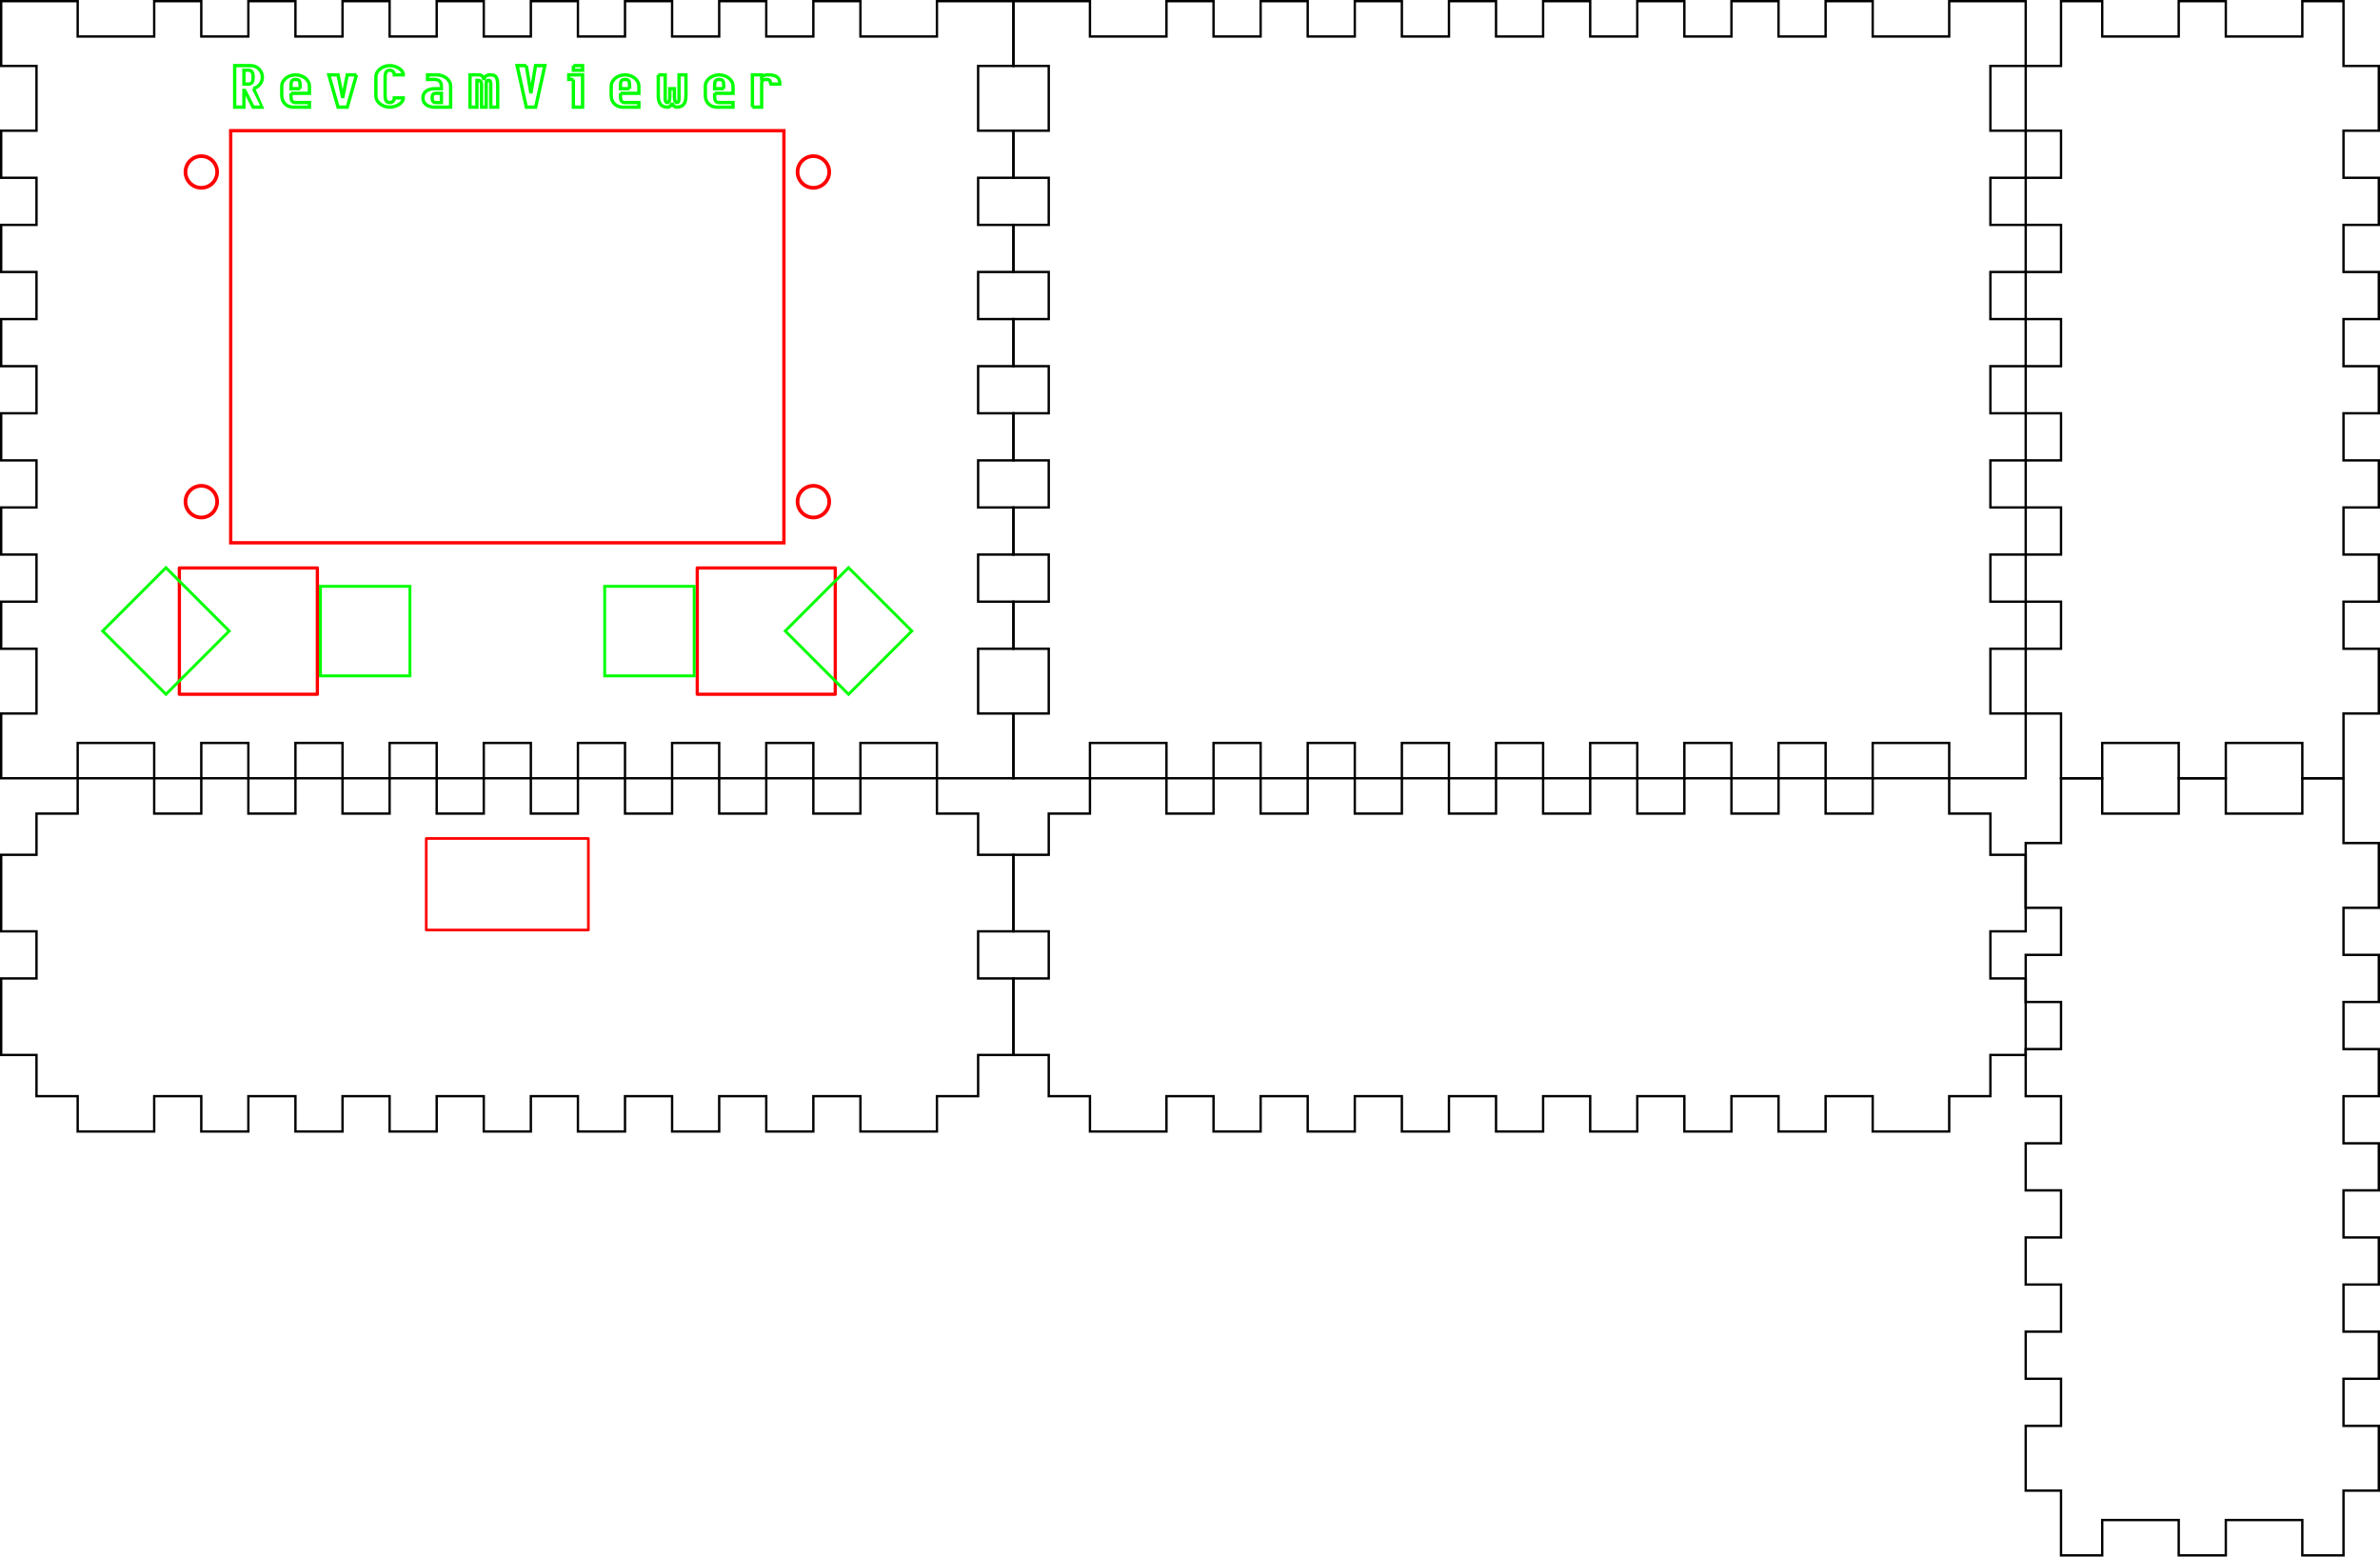 <?xml version="1.0" encoding="UTF-8" standalone="no"?>
<svg
   xmlns:dc="http://purl.org/dc/elements/1.1/"
   xmlns:cc="http://creativecommons.org/ns#"
   xmlns:rdf="http://www.w3.org/1999/02/22-rdf-syntax-ns#"
   xmlns:svg="http://www.w3.org/2000/svg"
   xmlns="http://www.w3.org/2000/svg"
   xmlns:sodipodi="http://sodipodi.sourceforge.net/DTD/sodipodi-0.dtd"
   xmlns:inkscape="http://www.inkscape.org/namespaces/inkscape"
   version="1.1"
   width="716.457"
   height="468.425"
   viewBox="0 0 716.457 468.426"
   id="svg4030"
   inkscape:version="0.48.4 r9939"
   sodipodi:docname="peetz0r_tft_lcd.svg">
  <defs
     id="defs4058" />
  <sodipodi:namedview
     pagecolor="#ffffff"
     bordercolor="#666666"
     borderopacity="1"
     objecttolerance="10"
     gridtolerance="10"
     guidetolerance="10"
     inkscape:pageopacity="0"
     inkscape:pageshadow="2"
     inkscape:window-width="1600"
     inkscape:window-height="850"
     id="namedview4056"
     showgrid="true"
     inkscape:document-units="mm"
     units="mm"
     inkscape:zoom="2.0953931"
     inkscape:cx="165.27035"
     inkscape:cy="285.07077"
     inkscape:window-x="0"
     inkscape:window-y="25"
     inkscape:window-maximized="1"
     inkscape:current-layer="svg4030"
     fit-margin-top="0"
     fit-margin-left="0"
     fit-margin-right="0"
     fit-margin-bottom="0">
    <inkscape:grid
       type="xygrid"
       id="grid4062"
       empspacing="10"
       visible="true"
       enabled="true"
       snapvisiblegridlinesonly="true"
       units="mm"
       spacingx="1mm"
       spacingy="1mm"
       color="#0000ff"
       opacity="0.251"
       empcolor="#0000ff"
       empopacity="0.753"
       dotted="false"
       originx="3.1mm"
       originy="3.1mm" />
  </sodipodi:namedview>
  <!-- Front-->
  <g
     transform="translate(0.354,0.354)"
     id="g4032">
    <polygon
       style="fill:none;stroke:#000000;stroke-width:0.709"
       points="88.583,0 88.583,10.63 102.756,10.63 102.756,0 116.929,0 116.929,10.63 131.102,10.63 131.102,0 145.276,0 145.276,10.63 159.449,10.63 159.449,0 173.622,0 173.622,10.63 187.795,10.63 187.795,0 201.969,0 201.969,10.63 216.142,10.63 216.142,0 230.315,0 230.315,10.63 244.488,10.63 244.488,0 258.662,0 258.662,10.63 281.693,10.63 281.693,0 304.725,0 304.725,19.488 294.095,19.488 294.095,38.976 304.725,38.976 304.725,53.15 294.095,53.15 294.095,67.323 304.725,67.323 304.725,81.496 294.095,81.496 294.095,95.669 304.725,95.669 304.725,109.843 294.095,109.843 294.095,124.016 304.725,124.016 304.725,138.189 294.095,138.189 294.095,152.362 304.725,152.362 304.725,166.536 294.095,166.536 294.095,180.709 304.725,180.709 304.725,194.882 294.095,194.882 294.095,214.37 304.725,214.37 304.725,233.858 281.693,233.858 281.693,223.229 258.662,223.229 258.662,233.858 244.488,233.858 244.488,223.229 230.315,223.229 230.315,233.858 216.142,233.858 216.142,223.229 201.969,223.229 201.969,233.858 187.795,233.858 187.795,223.229 173.622,223.229 173.622,233.858 159.449,233.858 159.449,223.229 145.276,223.229 145.276,233.858 131.102,233.858 131.102,223.229 116.929,223.229 116.929,233.858 102.756,233.858 102.756,223.229 88.583,223.229 88.583,233.858 74.41,233.858 74.41,223.229 60.236,223.229 60.236,233.858 46.063,233.858 46.063,223.229 23.032,223.229 23.032,233.858 0,233.858 0,214.37 10.63,214.37 10.63,194.882 0,194.882 0,180.709 10.63,180.709 10.63,166.536 0,166.536 0,152.362 10.63,152.362 10.63,138.189 0,138.189 0,124.016 10.63,124.016 10.63,109.843 0,109.843 0,95.669 10.63,95.669 10.63,81.496 0,81.496 0,67.323 10.63,67.323 10.63,53.15 0,53.15 0,38.976 10.63,38.976 10.63,19.488 0,19.488 0,0 23.032,0 23.032,10.63 46.063,10.63 46.063,0 60.236,0 60.236,10.63 74.41,10.63 74.41,0 "
       id="polygon4034" />
  </g>
  <!-- Back-->
  <g
     transform="translate(305.079,0.354)"
     id="g4036">
    <polygon
       style="fill:none;stroke:#000000;stroke-width:0.709"
       points="88.583,0 88.583,10.63 102.756,10.63 102.756,0 116.929,0 116.929,10.63 131.102,10.63 131.102,0 145.276,0 145.276,10.63 159.449,10.63 159.449,0 173.622,0 173.622,10.63 187.795,10.63 187.795,0 201.969,0 201.969,10.63 216.142,10.63 216.142,0 230.315,0 230.315,10.63 244.488,10.63 244.488,0 258.662,0 258.662,10.63 281.693,10.63 281.693,0 304.725,0 304.725,19.488 294.095,19.488 294.095,38.976 304.725,38.976 304.725,53.15 294.095,53.15 294.095,67.323 304.725,67.323 304.725,81.496 294.095,81.496 294.095,95.669 304.725,95.669 304.725,109.843 294.095,109.843 294.095,124.016 304.725,124.016 304.725,138.189 294.095,138.189 294.095,152.362 304.725,152.362 304.725,166.536 294.095,166.536 294.095,180.709 304.725,180.709 304.725,194.882 294.095,194.882 294.095,214.37 304.725,214.37 304.725,233.858 281.693,233.858 281.693,223.229 258.662,223.229 258.662,233.858 244.488,233.858 244.488,223.229 230.315,223.229 230.315,233.858 216.142,233.858 216.142,223.229 201.969,223.229 201.969,233.858 187.795,233.858 187.795,223.229 173.622,223.229 173.622,233.858 159.449,233.858 159.449,223.229 145.276,223.229 145.276,233.858 131.102,233.858 131.102,223.229 116.929,223.229 116.929,233.858 102.756,233.858 102.756,223.229 88.583,223.229 88.583,233.858 74.41,233.858 74.41,223.229 60.236,223.229 60.236,233.858 46.063,233.858 46.063,223.229 23.032,223.229 23.032,233.858 0,233.858 0,214.37 10.63,214.37 10.63,194.882 0,194.882 0,180.709 10.63,180.709 10.63,166.536 0,166.536 0,152.362 10.63,152.362 10.63,138.189 0,138.189 0,124.016 10.63,124.016 10.63,109.843 0,109.843 0,95.669 10.63,95.669 10.63,81.496 0,81.496 0,67.323 10.63,67.323 10.63,53.15 0,53.15 0,38.976 10.63,38.976 10.63,19.488 0,19.488 0,0 23.032,0 23.032,10.63 46.063,10.63 46.063,0 60.236,0 60.236,10.63 74.41,10.63 74.41,0 "
       id="polygon4038" />
  </g>
  <!-- Left-->
  <g
     transform="translate(609.804,0.354)"
     id="g4040">
    <polygon
       style="fill:none;stroke:#000000;stroke-width:0.709"
       points="95.669,0 95.669,19.488 106.299,19.488 106.299,38.976 95.669,38.976 95.669,53.15 106.299,53.15 106.299,67.323 95.669,67.323 95.669,81.496 106.299,81.496 106.299,95.669 95.669,95.669 95.669,109.843 106.299,109.843 106.299,124.016 95.669,124.016 95.669,138.189 106.299,138.189 106.299,152.362 95.669,152.362 95.669,166.536 106.299,166.536 106.299,180.709 95.669,180.709 95.669,194.882 106.299,194.882 106.299,214.37 95.669,214.37 95.669,233.858 83.268,233.858 83.268,223.229 60.236,223.229 60.236,233.858 46.063,233.858 46.063,223.229 23.032,223.229 23.032,233.858 10.63,233.858 10.63,214.37 0,214.37 0,194.882 10.63,194.882 10.63,180.709 0,180.709 0,166.536 10.63,166.536 10.63,152.362 0,152.362 0,138.189 10.63,138.189 10.63,124.016 0,124.016 0,109.843 10.63,109.843 10.63,95.669 0,95.669 0,81.496 10.63,81.496 10.63,67.323 0,67.323 0,53.15 10.63,53.15 10.63,38.976 0,38.976 0,19.488 10.63,19.488 10.63,0 23.032,0 23.032,10.63 46.063,10.63 46.063,0 60.236,0 60.236,10.63 83.268,10.63 83.268,0 "
       id="polygon4042" />
  </g>
  <!-- Right-->
  <g
     transform="translate(609.804,234.213)"
     id="g4044">
    <polygon
       style="fill:none;stroke:#000000;stroke-width:0.709"
       points="95.669,0 95.669,19.488 106.299,19.488 106.299,38.976 95.669,38.976 95.669,53.15 106.299,53.15 106.299,67.323 95.669,67.323 95.669,81.496 106.299,81.496 106.299,95.669 95.669,95.669 95.669,109.843 106.299,109.843 106.299,124.016 95.669,124.016 95.669,138.189 106.299,138.189 106.299,152.362 95.669,152.362 95.669,166.536 106.299,166.536 106.299,180.709 95.669,180.709 95.669,194.882 106.299,194.882 106.299,214.37 95.669,214.37 95.669,233.858 83.268,233.858 83.268,223.229 60.236,223.229 60.236,233.858 46.063,233.858 46.063,223.229 23.032,223.229 23.032,233.858 10.63,233.858 10.63,214.37 0,214.37 0,194.882 10.63,194.882 10.63,180.709 0,180.709 0,166.536 10.63,166.536 10.63,152.362 0,152.362 0,138.189 10.63,138.189 10.63,124.016 0,124.016 0,109.843 10.63,109.843 10.63,95.669 0,95.669 0,81.496 10.63,81.496 10.63,67.323 0,67.323 0,53.15 10.63,53.15 10.63,38.976 0,38.976 0,19.488 10.63,19.488 10.63,0 23.032,0 23.032,10.63 46.063,10.63 46.063,0 60.236,0 60.236,10.63 83.268,10.63 83.268,0 "
       id="polygon4046" />
  </g>
  <!-- Top-->
  <g
     transform="translate(0.354,234.213)"
     id="g4048">
    <polygon
       style="fill:none;stroke:#000000;stroke-width:0.709"
       points="88.583,10.63 88.583,0 102.756,0 102.756,10.63 116.929,10.63 116.929,0 131.102,0 131.102,10.63 145.276,10.63 145.276,0 159.449,0 159.449,10.63 173.622,10.63 173.622,0 187.795,0 187.795,10.63 201.969,10.63 201.969,0 216.142,0 216.142,10.63 230.315,10.63 230.315,0 244.488,0 244.488,10.63 258.662,10.63 258.662,0 281.693,0 281.693,10.63 294.095,10.63 294.095,23.032 304.725,23.032 304.725,46.063 294.095,46.063 294.095,60.236 304.725,60.236 304.725,83.268 294.095,83.268 294.095,95.669 281.693,95.669 281.693,106.299 258.662,106.299 258.662,95.669 244.488,95.669 244.488,106.299 230.315,106.299 230.315,95.669 216.142,95.669 216.142,106.299 201.969,106.299 201.969,95.669 187.795,95.669 187.795,106.299 173.622,106.299 173.622,95.669 159.449,95.669 159.449,106.299 145.276,106.299 145.276,95.669 131.102,95.669 131.102,106.299 116.929,106.299 116.929,95.669 102.756,95.669 102.756,106.299 88.583,106.299 88.583,95.669 74.41,95.669 74.41,106.299 60.236,106.299 60.236,95.669 46.063,95.669 46.063,106.299 23.032,106.299 23.032,95.669 10.63,95.669 10.63,83.268 0,83.268 0,60.236 10.63,60.236 10.63,46.063 0,46.063 0,23.032 10.63,23.032 10.63,10.63 23.032,10.63 23.032,0 46.063,0 46.063,10.63 60.236,10.63 60.236,0 74.41,0 74.41,10.63 "
       id="polygon4050" />
  </g>
  <!-- Bottom-->
  <g
     transform="translate(305.079,234.213)"
     id="g4052">
    <polygon
       style="fill:none;stroke:#000000;stroke-width:0.709"
       points="88.583,10.63 88.583,0 102.756,0 102.756,10.63 116.929,10.63 116.929,0 131.102,0 131.102,10.63 145.276,10.63 145.276,0 159.449,0 159.449,10.63 173.622,10.63 173.622,0 187.795,0 187.795,10.63 201.969,10.63 201.969,0 216.142,0 216.142,10.63 230.315,10.63 230.315,0 244.488,0 244.488,10.63 258.662,10.63 258.662,0 281.693,0 281.693,10.63 294.095,10.63 294.095,23.032 304.725,23.032 304.725,46.063 294.095,46.063 294.095,60.236 304.725,60.236 304.725,83.268 294.095,83.268 294.095,95.669 281.693,95.669 281.693,106.299 258.662,106.299 258.662,95.669 244.488,95.669 244.488,106.299 230.315,106.299 230.315,95.669 216.142,95.669 216.142,106.299 201.969,106.299 201.969,95.669 187.795,95.669 187.795,106.299 173.622,106.299 173.622,95.669 159.449,95.669 159.449,106.299 145.276,106.299 145.276,95.669 131.102,95.669 131.102,106.299 116.929,106.299 116.929,95.669 102.756,95.669 102.756,106.299 88.583,106.299 88.583,95.669 74.41,95.669 74.41,106.299 60.236,106.299 60.236,95.669 46.063,95.669 46.063,106.299 23.032,106.299 23.032,95.669 10.63,95.669 10.63,83.268 0,83.268 0,60.236 10.63,60.236 10.63,46.063 0,46.063 0,23.032 10.63,23.032 10.63,10.63 23.032,10.63 23.032,0 46.063,0 46.063,10.63 60.236,10.63 60.236,0 74.41,0 74.41,10.63 "
       id="polygon4054" />
  </g>
  <rect
     style="fill:none;stroke:#ff0000"
     id="rect4089"
     width="166.536"
     height="124.016"
     x="69.449"
     y="39.331" />
  <path
     sodipodi:type="arc"
     style="fill:none;stroke:#ff0000"
     id="path4120"
     sodipodi:cx="29.097488"
     sodipodi:cy="53.900642"
     sodipodi:rx="4.2943392"
     sodipodi:ry="4.2943392"
     d="m 33.392,53.901 a 4.294,4.294 0 1 1 -8.589,0 4.294,4.294 0 1 1 8.589,0 z"
     transform="matrix(1.109,0,0,1.109,28.333,-8.022)" />
  <path
     sodipodi:type="arc"
     style="fill:none;stroke:#ff0000"
     id="path4120-1"
     sodipodi:cx="29.097488"
     sodipodi:cy="53.900642"
     sodipodi:rx="4.2943392"
     sodipodi:ry="4.2943392"
     d="m 33.392,53.901 a 4.294,4.294 0 1 1 -8.589,0 4.294,4.294 0 1 1 8.589,0 z"
     transform="matrix(1.109,0,0,1.109,212.586,91.191)" />
  <path
     sodipodi:type="arc"
     style="fill:none;stroke:#ff0000"
     id="path4120-7"
     sodipodi:cx="29.097488"
     sodipodi:cy="53.900642"
     sodipodi:rx="4.2943392"
     sodipodi:ry="4.2943392"
     d="m 33.392,53.901 a 4.294,4.294 0 1 1 -8.589,0 4.294,4.294 0 1 1 8.589,0 z"
     transform="matrix(1.109,0,0,1.109,212.586,-8.022)" />
  <path
     sodipodi:type="arc"
     style="fill:none;stroke:#ff0000"
     id="path4120-2"
     sodipodi:cx="29.097488"
     sodipodi:cy="53.900642"
     sodipodi:rx="4.2943392"
     sodipodi:ry="4.2943392"
     d="m 33.392,53.901 a 4.294,4.294 0 1 1 -8.589,0 4.294,4.294 0 1 1 8.589,0 z"
     transform="matrix(1.109,0,0,1.109,28.333,91.191)" />
  <rect
     style="fill:none;stroke:#ff0000;stroke-width:0.975;stroke-linecap:round;stroke-linejoin:round;stroke-miterlimit:4;stroke-opacity:1;stroke-dasharray:none"
     id="rect4662"
     width="41.544"
     height="38.001"
     x="53.992"
     y="170.921" />
  <rect
     style="fill:none;stroke:#ff0000;stroke-width:0.975;stroke-linecap:round;stroke-linejoin:round;stroke-miterlimit:4;stroke-opacity:1;stroke-dasharray:none"
     id="rect4662-7"
     width="41.545"
     height="38.001"
     x="209.897"
     y="170.921" />
  <g
     style="font-size:16px;font-style:normal;font-variant:normal;font-weight:normal;font-stretch:normal;text-align:center;line-height:125%;letter-spacing:4.5px;word-spacing:0px;text-anchor:middle;fill:none;stroke:#00ff00;font-family:Purisa;-inkscape-font-specification:Purisa"
     id="text4725">
    <path
       d="m 76.3,26.601 c 1.828,3.744 2.742,5.625 2.742,5.643 l -2.839,0 C 75.295,30.393 74.604,29.01 74.129,28.096 73.66,27.182 73.426,26.719 73.426,26.707 l 0,5.537 -2.777,0 0,-12.498 4.86,0 c 0.48,1.2e-5 0.932,0.091 1.354,0.272 0.422,0.182 0.788,0.431 1.099,0.747 0.316,0.311 0.565,0.677 0.747,1.099 0.182,0.422 0.272,0.873 0.272,1.354 -8e-6,0.41 -0.067,0.8 -0.202,1.169 -0.135,0.369 -0.322,0.703 -0.562,1.002 -0.24,0.299 -0.524,0.554 -0.853,0.765 -0.328,0.211 -0.683,0.36 -1.063,0.448 m -1.485,-1.301 c 0.287,7e-6 0.521,-0.053 0.703,-0.158 0.182,-0.111 0.322,-0.261 0.422,-0.448 0.1,-0.193 0.167,-0.416 0.202,-0.668 0.041,-0.252 0.062,-0.521 0.062,-0.809 -6e-6,-0.287 -0.021,-0.557 -0.062,-0.809 -0.035,-0.252 -0.103,-0.472 -0.202,-0.659 -0.1,-0.193 -0.24,-0.343 -0.422,-0.448 -0.182,-0.111 -0.416,-0.167 -0.703,-0.167 l -1.389,0 0,4.166 1.389,0"
       style="font-size:18px;font-weight:bold;stroke:#00ff00;font-family:Envy Code R;-inkscape-font-specification:Envy Code R Bold"
       id="path4788" />
    <path
       d="m 87.594,28.078 c -3e-6,0.463 0.006,0.867 0.018,1.213 0.018,0.346 0.07,0.636 0.158,0.87 0.088,0.229 0.226,0.401 0.413,0.519 0.187,0.117 0.454,0.176 0.8,0.176 l 4.166,0 0,1.389 -4.86,0 c -0.521,0 -0.996,-0.091 -1.424,-0.272 -0.428,-0.182 -0.794,-0.428 -1.099,-0.738 -0.299,-0.316 -0.533,-0.686 -0.703,-1.107 -0.164,-0.422 -0.246,-0.873 -0.246,-1.354 l 0,-2.777 c 0,-0.521 0.117,-0.996 0.352,-1.424 0.24,-0.428 0.557,-0.791 0.949,-1.09 0.393,-0.305 0.838,-0.539 1.336,-0.703 0.498,-0.17 1.008,-0.255 1.529,-0.255 0.521,10e-6 1.031,0.085 1.529,0.255 0.498,0.164 0.943,0.398 1.336,0.703 0.393,0.299 0.706,0.662 0.94,1.09 0.24,0.428 0.36,0.902 0.36,1.424 l 0,2.083 -5.555,0 m 2.777,-1.389 c -6e-6,-0.521 -0.009,-0.958 -0.026,-1.31 -0.012,-0.357 -0.062,-0.645 -0.149,-0.861 -0.088,-0.217 -0.226,-0.372 -0.413,-0.466 -0.188,-0.094 -0.454,-0.141 -0.8,-0.141 -0.346,8e-6 -0.612,0.047 -0.8,0.141 -0.188,0.094 -0.325,0.249 -0.413,0.466 -0.088,0.217 -0.141,0.504 -0.158,0.861 -0.012,0.352 -0.018,0.788 -0.018,1.31 l 2.777,0"
       style="font-size:18px;font-weight:bold;stroke:#00ff00;font-family:Envy Code R;-inkscape-font-specification:Envy Code R Bold"
       id="path4790" />
    <path
       d="m 107.317,22.523 -2.777,9.721 -2.777,0 -2.777,-9.721 2.777,0 1.389,6.943 1.389,-6.943 2.777,0"
       style="font-size:18px;font-weight:bold;stroke:#00ff00;font-family:Envy Code R;-inkscape-font-specification:Envy Code R Bold"
       id="path4792" />
    <path
       d="m 117.319,21.135 c -0.287,1.1e-5 -0.521,0.056 -0.703,0.167 -0.182,0.105 -0.322,0.255 -0.422,0.448 -0.1,0.188 -0.17,0.407 -0.211,0.659 -0.035,0.252 -0.053,0.521 -0.053,0.809 l 0,5.555 c 0,0.287 0.018,0.557 0.053,0.809 0.041,0.252 0.111,0.475 0.211,0.668 0.1,0.188 0.24,0.337 0.422,0.448 0.182,0.105 0.416,0.158 0.703,0.158 0.229,2e-6 0.428,-0.038 0.598,-0.114 0.176,-0.082 0.322,-0.187 0.439,-0.316 0.117,-0.135 0.205,-0.284 0.264,-0.448 0.059,-0.164 0.088,-0.334 0.088,-0.51 l 2.707,0 c 0.018,0.346 -0.088,0.686 -0.316,1.02 -0.229,0.334 -0.536,0.633 -0.923,0.896 -0.387,0.258 -0.829,0.466 -1.327,0.624 -0.498,0.158 -1.008,0.237 -1.529,0.237 -0.521,0 -1.031,-0.082 -1.529,-0.246 -0.498,-0.17 -0.943,-0.404 -1.336,-0.703 -0.393,-0.305 -0.709,-0.671 -0.949,-1.099 -0.234,-0.428 -0.352,-0.902 -0.352,-1.424 l 0,-5.555 c 0,-0.521 0.117,-0.996 0.352,-1.424 0.24,-0.428 0.557,-0.791 0.949,-1.09 0.393,-0.305 0.838,-0.539 1.336,-0.703 0.498,-0.17 1.008,-0.255 1.529,-0.255 0.521,1.2e-5 1.031,0.079 1.529,0.237 0.498,0.158 0.94,0.369 1.327,0.633 0.387,0.258 0.694,0.554 0.923,0.888 0.229,0.334 0.334,0.674 0.316,1.02 l -2.707,0 c -1e-5,-0.176 -0.029,-0.346 -0.088,-0.51 -0.059,-0.164 -0.146,-0.311 -0.264,-0.439 -0.117,-0.135 -0.264,-0.24 -0.439,-0.316 -0.17,-0.082 -0.369,-0.123 -0.598,-0.123"
       style="font-size:18px;font-weight:bold;stroke:#00ff00;font-family:Envy Code R;-inkscape-font-specification:Envy Code R Bold"
       id="path4794" />
    <path
       d="m 130.792,32.244 c -0.381,0 -0.776,-0.047 -1.187,-0.141 -0.41,-0.094 -0.785,-0.249 -1.125,-0.466 -0.34,-0.217 -0.618,-0.501 -0.835,-0.853 -0.217,-0.357 -0.325,-0.797 -0.325,-1.318 0,-0.521 0.108,-0.958 0.325,-1.31 0.217,-0.357 0.495,-0.645 0.835,-0.861 0.34,-0.217 0.715,-0.372 1.125,-0.466 0.41,-0.094 0.806,-0.141 1.187,-0.141 l 2.083,0 0,-0.694 c -1e-5,-1.389 -0.694,-2.083 -2.083,-2.083 l -2.083,0 0,-1.389 2.777,0 c 0.521,10e-6 1.031,0.085 1.529,0.255 0.498,0.164 0.943,0.398 1.336,0.703 0.393,0.299 0.706,0.662 0.94,1.09 0.24,0.428 0.36,0.902 0.36,1.424 l 0,6.249 -4.86,0 m 0.694,-4.166 c -0.193,4e-6 -0.375,0.009 -0.545,0.026 -0.164,0.012 -0.311,0.062 -0.439,0.149 -0.123,0.088 -0.223,0.226 -0.299,0.413 -0.07,0.188 -0.105,0.454 -0.105,0.8 0,0.346 0.035,0.612 0.105,0.8 0.076,0.188 0.176,0.325 0.299,0.413 0.129,0.088 0.275,0.141 0.439,0.158 0.17,0.012 0.352,0.018 0.545,0.018 l 1.389,0 0,-2.777 -1.389,0"
       style="font-size:18px;font-weight:bold;stroke:#00ff00;font-family:Envy Code R;-inkscape-font-specification:Envy Code R Bold"
       id="path4796" />
    <path
       d="m 147.738,22.523 c 0.346,10e-6 0.647,0.047 0.905,0.141 0.264,0.094 0.48,0.249 0.65,0.466 0.176,0.217 0.308,0.548 0.396,0.993 0.088,0.439 0.132,0.92 0.132,1.441 l 0,6.68 -2.083,0 0,-6.68 c -1e-5,-0.176 -0.003,-0.346 -0.009,-0.51 -0.006,-0.164 -0.032,-0.311 -0.079,-0.439 -0.041,-0.135 -0.108,-0.24 -0.202,-0.316 -0.094,-0.082 -0.229,-0.123 -0.404,-0.123 -0.176,8e-6 -0.311,0.041 -0.404,0.123 -0.094,0.076 -0.164,0.182 -0.211,0.316 -0.041,0.129 -0.065,0.275 -0.07,0.439 -0.006,0.164 -0.009,0.334 -0.009,0.51 l 0,6.68 -1.389,0 0,-6.68 c 0,-0.346 -0.041,-0.612 -0.123,-0.8 -0.076,-0.187 -0.182,-0.325 -0.316,-0.413 -0.129,-0.088 -0.275,-0.138 -0.439,-0.149 -0.164,-0.018 -0.334,-0.026 -0.51,-0.026 l 0,8.068 -2.083,0 0,-9.721 2.777,0 c 0.176,10e-6 0.346,0.041 0.51,0.123 0.164,0.076 0.311,0.182 0.439,0.316 0.135,0.129 0.24,0.319 0.316,0.571 0.082,0.252 0.123,0.466 0.123,0.642 -1e-5,-0.176 0.044,-0.39 0.132,-0.642 0.088,-0.252 0.217,-0.442 0.387,-0.571 0.176,-0.135 0.393,-0.24 0.65,-0.316 0.264,-0.082 0.568,-0.123 0.914,-0.123"
       style="font-size:18px;font-weight:bold;stroke:#00ff00;font-family:Envy Code R;-inkscape-font-specification:Envy Code R Bold"
       id="path4798" />
    <path
       d="m 158.434,19.746 1.389,8.332 1.389,-8.332 2.813,0 -2.777,12.498 -2.812,0 -2.777,-12.498 2.777,0"
       style="font-size:18px;font-weight:bold;stroke:#00ff00;font-family:Envy Code R;-inkscape-font-specification:Envy Code R Bold"
       id="path4800" />
    <path
       d="m 172.602,23.912 -1.389,0 0,-1.389 4.166,0 0,9.721 -2.777,0 0,-8.332 m 0,-4.166 2.777,0 0,1.389 -2.777,0 0,-1.389"
       style="font-size:18px;font-weight:bold;stroke:#00ff00;font-family:Envy Code R;-inkscape-font-specification:Envy Code R Bold"
       id="path4802" />
    <path
       d="m 186.77,28.078 c 0,0.463 0.006,0.867 0.018,1.213 0.018,0.346 0.07,0.636 0.158,0.87 0.088,0.229 0.226,0.401 0.413,0.519 0.187,0.117 0.454,0.176 0.8,0.176 l 4.166,0 0,1.389 -4.86,0 c -0.521,0 -0.996,-0.091 -1.424,-0.272 -0.428,-0.182 -0.794,-0.428 -1.099,-0.738 -0.299,-0.316 -0.533,-0.686 -0.703,-1.107 -0.164,-0.422 -0.246,-0.873 -0.246,-1.354 l 0,-2.777 c 0,-0.521 0.117,-0.996 0.352,-1.424 0.24,-0.428 0.557,-0.791 0.949,-1.09 0.393,-0.305 0.838,-0.539 1.336,-0.703 0.498,-0.17 1.008,-0.255 1.529,-0.255 0.521,10e-6 1.031,0.085 1.529,0.255 0.498,0.164 0.943,0.398 1.336,0.703 0.393,0.299 0.706,0.662 0.94,1.09 0.24,0.428 0.36,0.902 0.36,1.424 l 0,2.083 -5.555,0 m 2.777,-1.389 c 0,-0.521 -0.009,-0.958 -0.026,-1.31 -0.012,-0.357 -0.061,-0.645 -0.149,-0.861 -0.088,-0.217 -0.226,-0.372 -0.413,-0.466 -0.188,-0.094 -0.454,-0.141 -0.8,-0.141 -0.346,8e-6 -0.612,0.047 -0.8,0.141 -0.188,0.094 -0.325,0.249 -0.413,0.466 -0.088,0.217 -0.141,0.504 -0.158,0.861 -0.012,0.352 -0.018,0.788 -0.018,1.31 l 2.777,0"
       style="font-size:18px;font-weight:bold;stroke:#00ff00;font-family:Envy Code R;-inkscape-font-specification:Envy Code R Bold"
       id="path4804" />
    <path
       d="m 198.161,22.523 2.083,0 0,6.943 c -1e-5,0.176 0.003,0.346 0.009,0.51 0.006,0.164 0.029,0.313 0.07,0.448 0.047,0.129 0.117,0.234 0.211,0.316 0.094,0.076 0.229,0.114 0.404,0.114 0.176,2e-6 0.311,-0.076 0.404,-0.229 0.094,-0.152 0.161,-0.337 0.202,-0.554 0.047,-0.217 0.073,-0.442 0.079,-0.677 0.006,-0.24 0.009,-0.448 0.009,-0.624 l 0,-2.083 1.389,0 0,2.083 c 0,0.176 0.003,0.384 0.009,0.624 0.006,0.234 0.029,0.46 0.07,0.677 0.047,0.217 0.117,0.401 0.211,0.554 0.094,0.152 0.229,0.229 0.404,0.229 0.176,2e-6 0.311,-0.038 0.404,-0.114 0.094,-0.082 0.161,-0.187 0.202,-0.316 0.047,-0.135 0.073,-0.284 0.079,-0.448 0.006,-0.164 0.009,-0.334 0.009,-0.51 l 0,-6.943 2.083,0 0,6.249 c -1e-5,0.521 -0.047,0.996 -0.141,1.424 -0.094,0.428 -0.249,0.794 -0.466,1.099 -0.217,0.299 -0.504,0.533 -0.861,0.703 -0.352,0.164 -0.788,0.246 -1.31,0.246 -0.176,0 -0.346,-0.038 -0.51,-0.114 -0.164,-0.082 -0.313,-0.187 -0.448,-0.316 -0.129,-0.135 -0.234,-0.284 -0.316,-0.448 -0.076,-0.164 -0.114,-0.334 -0.114,-0.51 -1e-5,0.176 -0.041,0.346 -0.123,0.51 -0.076,0.164 -0.182,0.313 -0.316,0.448 -0.129,0.129 -0.275,0.234 -0.439,0.316 -0.164,0.076 -0.334,0.114 -0.51,0.114 -0.521,0 -0.961,-0.082 -1.318,-0.246 -0.352,-0.17 -0.636,-0.404 -0.853,-0.703 -0.217,-0.305 -0.372,-0.671 -0.466,-1.099 -0.094,-0.428 -0.141,-0.902 -0.141,-1.424 l 0,-6.249"
       style="font-size:18px;font-weight:bold;stroke:#00ff00;font-family:Envy Code R;-inkscape-font-specification:Envy Code R Bold"
       id="path4806" />
    <path
       d="m 215.106,28.078 c 0,0.463 0.006,0.867 0.018,1.213 0.018,0.346 0.07,0.636 0.158,0.87 0.088,0.229 0.226,0.401 0.413,0.519 0.187,0.117 0.454,0.176 0.8,0.176 l 4.166,0 0,1.389 -4.86,0 c -0.521,0 -0.996,-0.091 -1.424,-0.272 -0.428,-0.182 -0.794,-0.428 -1.099,-0.738 -0.299,-0.316 -0.533,-0.686 -0.703,-1.107 -0.164,-0.422 -0.246,-0.873 -0.246,-1.354 l 0,-2.777 c 0,-0.521 0.117,-0.996 0.352,-1.424 0.24,-0.428 0.557,-0.791 0.949,-1.09 0.393,-0.305 0.838,-0.539 1.336,-0.703 0.498,-0.17 1.008,-0.255 1.529,-0.255 0.521,10e-6 1.031,0.085 1.529,0.255 0.498,0.164 0.943,0.398 1.336,0.703 0.393,0.299 0.706,0.662 0.94,1.09 0.24,0.428 0.36,0.902 0.36,1.424 l 0,2.083 -5.555,0 m 2.777,-1.389 c -1e-5,-0.521 -0.009,-0.958 -0.026,-1.31 -0.012,-0.357 -0.061,-0.645 -0.149,-0.861 -0.088,-0.217 -0.226,-0.372 -0.413,-0.466 -0.188,-0.094 -0.454,-0.141 -0.8,-0.141 -0.346,8e-6 -0.612,0.047 -0.8,0.141 -0.188,0.094 -0.325,0.249 -0.413,0.466 -0.088,0.217 -0.141,0.504 -0.158,0.861 -0.012,0.352 -0.018,0.788 -0.018,1.31 l 2.777,0"
       style="font-size:18px;font-weight:bold;stroke:#00ff00;font-family:Envy Code R;-inkscape-font-specification:Envy Code R Bold"
       id="path4808" />
    <path
       d="m 226.497,32.244 0,-9.721 2.777,0 0,0.703 c 0.176,-0.176 0.349,-0.311 0.519,-0.404 0.176,-0.094 0.349,-0.161 0.519,-0.202 0.176,-0.047 0.349,-0.073 0.519,-0.079 0.176,-0.012 0.352,-0.018 0.527,-0.018 0.521,10e-6 0.993,0.047 1.415,0.141 0.428,0.094 0.791,0.249 1.09,0.466 0.299,0.217 0.527,0.504 0.686,0.861 0.158,0.352 0.229,0.788 0.211,1.31 l -2.707,0 c -0.047,-0.135 -0.082,-0.261 -0.105,-0.378 -0.023,-0.123 -0.047,-0.234 -0.07,-0.334 -0.023,-0.105 -0.059,-0.199 -0.105,-0.281 -0.041,-0.088 -0.105,-0.158 -0.193,-0.211 -0.088,-0.059 -0.205,-0.103 -0.352,-0.132 -0.146,-0.035 -0.334,-0.053 -0.562,-0.053 -0.346,8e-6 -0.612,0.044 -0.8,0.132 -0.188,0.088 -0.325,0.22 -0.413,0.396 -0.088,0.17 -0.141,0.387 -0.158,0.65 -0.012,0.258 -0.018,0.56 -0.018,0.905 l 0,6.249 -2.777,0"
       style="font-size:18px;font-weight:bold;stroke:#00ff00;font-family:Envy Code R;-inkscape-font-specification:Envy Code R Bold"
       id="path4810" />
  </g>
  <rect
     style="fill:none;stroke:#00ff00;stroke-width:0.869"
     id="rect4731"
     width="26.946"
     height="26.946"
     x="-112.44"
     y="156.149"
     transform="matrix(0.707,-0.707,0.707,0.707,0,0)" />
  <rect
     style="fill:none;stroke:#00ff00;stroke-width:0.869"
     id="rect4731-8"
     width="26.946"
     height="26.946"
     x="32.879"
     y="301.468"
     transform="matrix(0.707,-0.707,0.707,0.707,0,0)" />
  <rect
     style="fill:none;stroke:#00ff00;stroke-width:0.869"
     id="rect4731-4"
     width="26.946"
     height="26.946"
     x="-203.394"
     y="96.458"
     transform="matrix(0,-1,1,0,0,0)" />
  <rect
     style="fill:none;stroke:#00ff00;stroke-width:0.869"
     id="rect4731-4-2"
     width="26.946"
     height="26.946"
     x="-203.394"
     y="182.029"
     transform="matrix(0,-1,1,0,0,0)" />
  <rect
     style="fill:none;stroke:#ff0000;stroke-width:0.807;stroke-linecap:round;stroke-linejoin:round;stroke-miterlimit:4;stroke-opacity:1;stroke-dasharray:none"
     id="rect3977-5"
     width="48.799"
     height="27.539"
     x="128.317"
     y="252.333" />
</svg>
